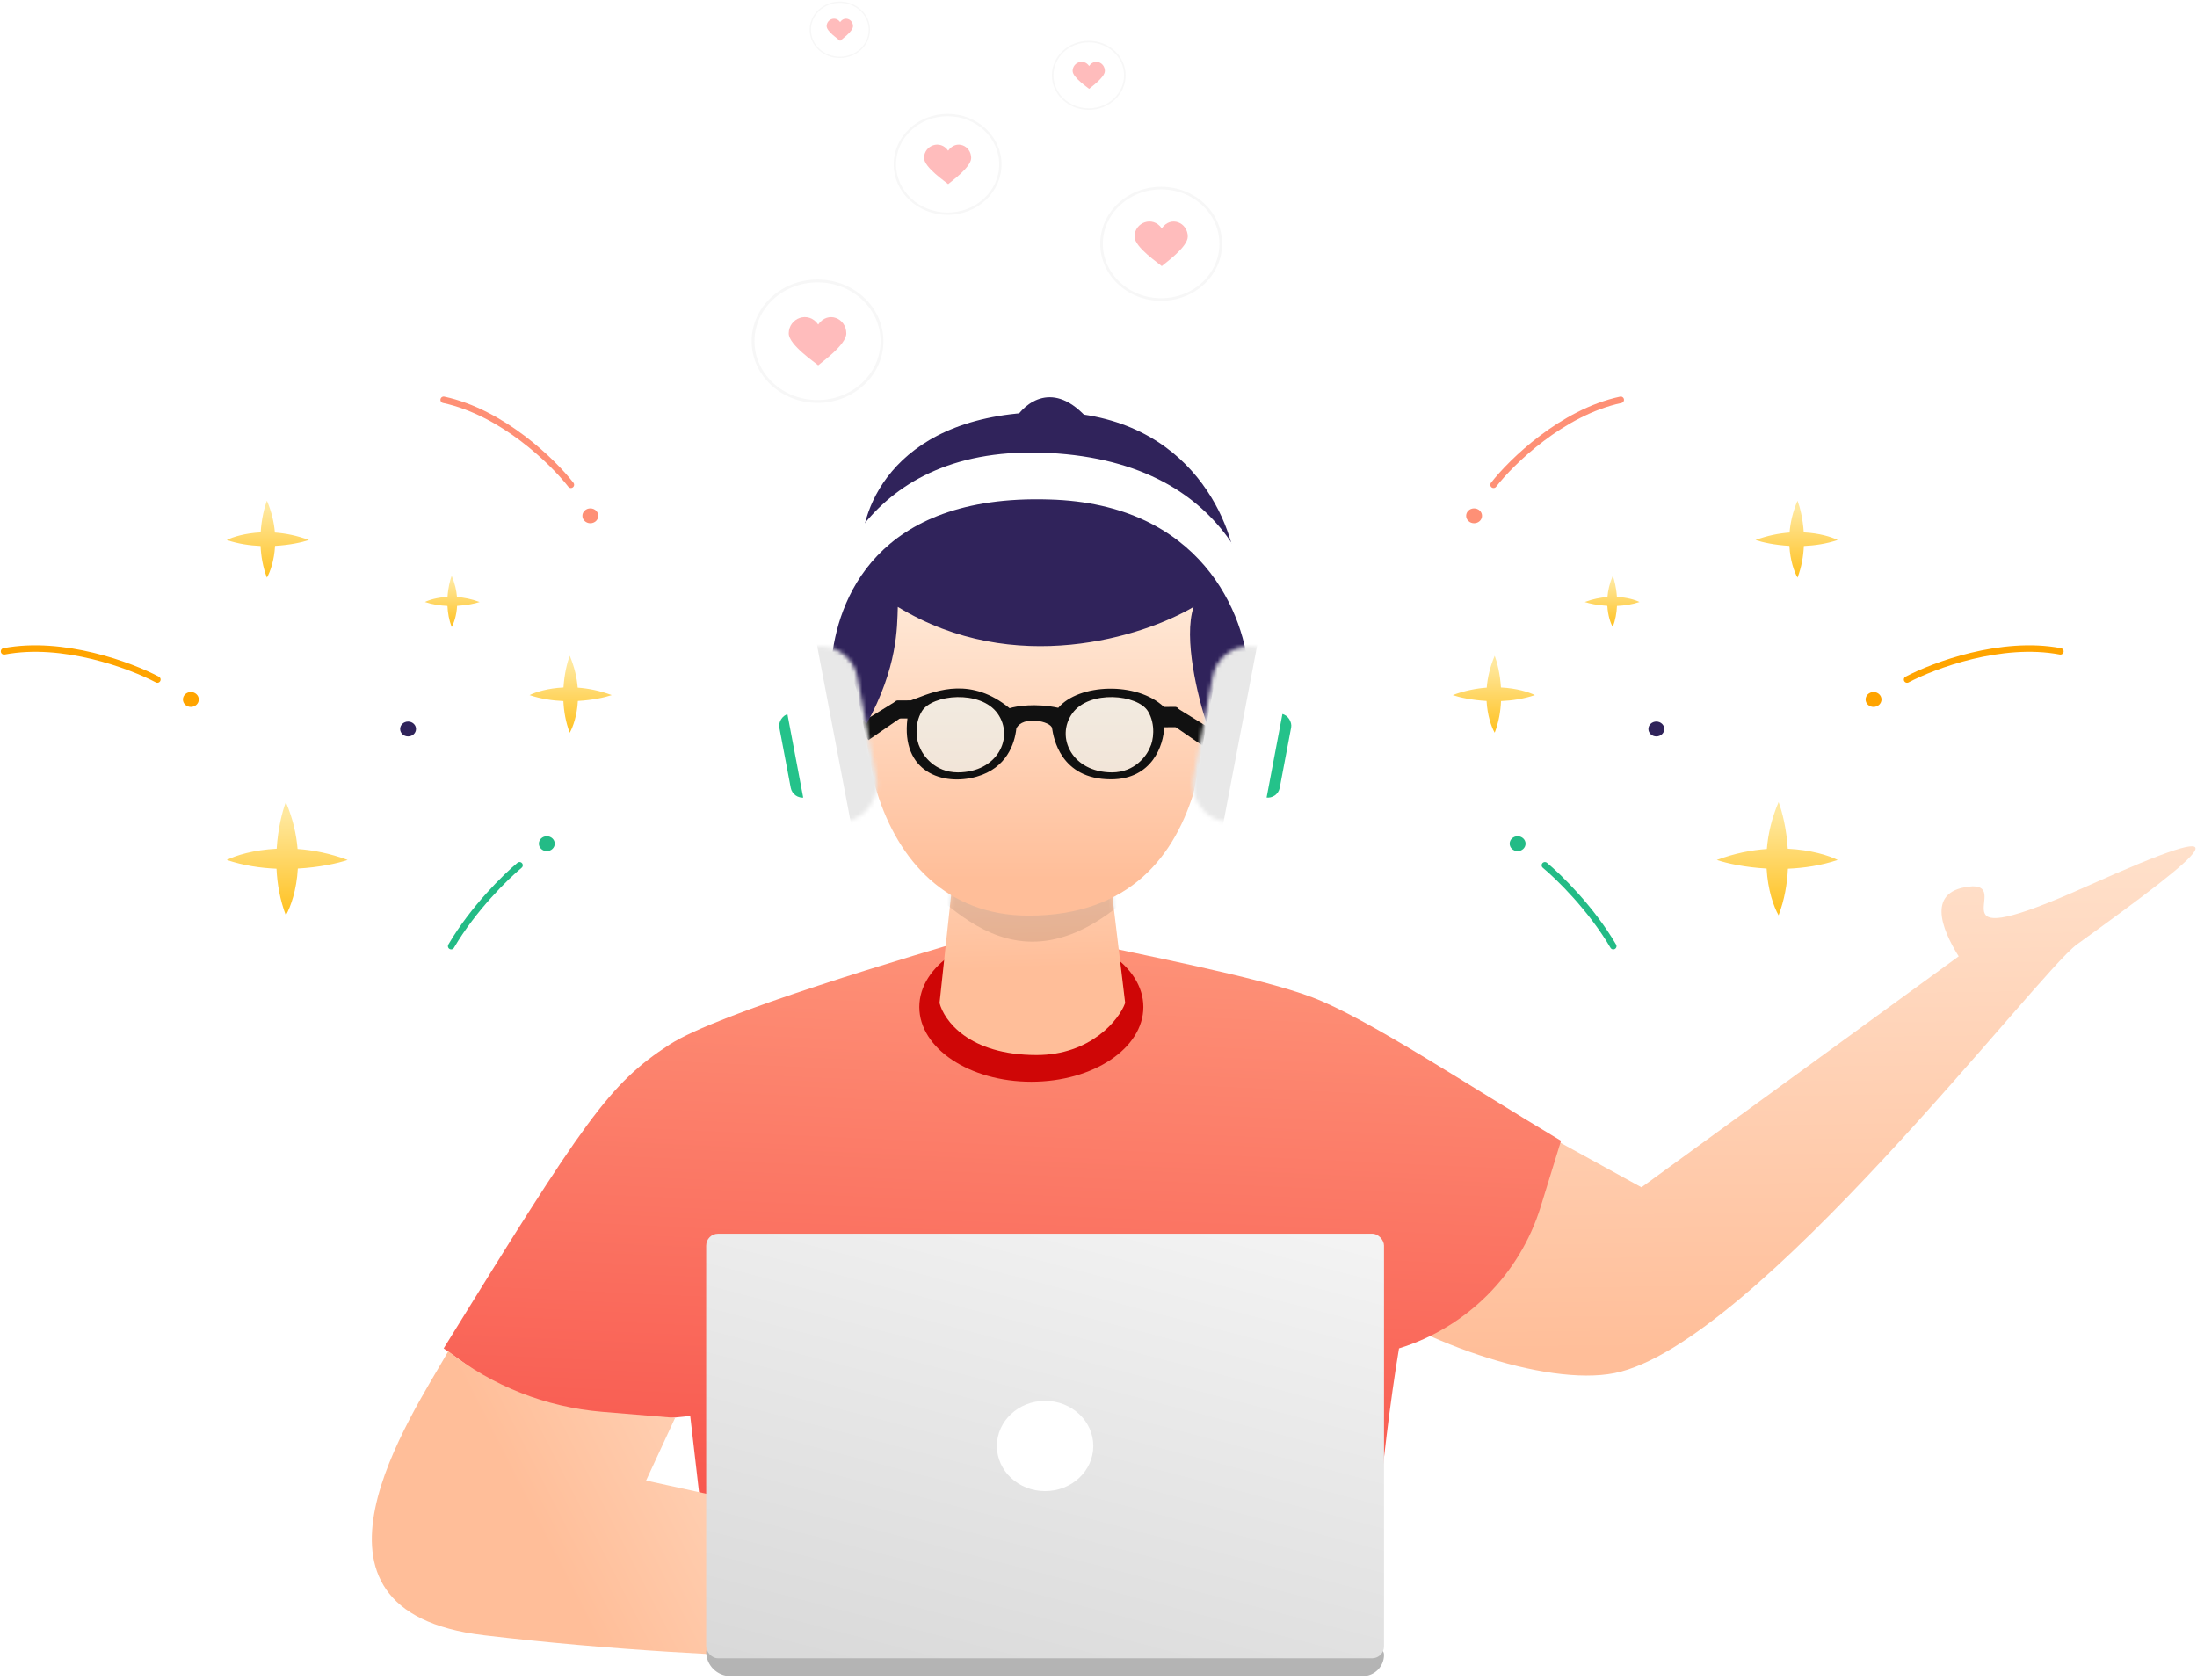 <svg width="544" height="416" viewBox="0 0 544 416" fill="none" xmlns="http://www.w3.org/2000/svg">
<g id="illlus">
<path id="Vector 92" d="M406.443 294.036L364.023 270.718L330.702 317.15C350.168 332.362 382.872 343.425 399.771 340.047C434.451 333.114 504.533 240.911 514.257 233.891C547.361 209.994 558.122 200.925 516.699 219.494C477.206 237.198 498.123 219.494 488.447 219.494C476.823 220.254 480.675 229.915 484.99 236.837L406.443 294.036Z" fill="url(#paint0_linear)"/>
<path id="Vector 52" d="M165.749 258.711C177.717 250.929 225.008 236.911 245.776 230.874L267.75 233.119C281.594 236.333 311.29 241.812 324.95 246.998C338.61 252.183 363.399 268.72 386.525 282.51L381.502 298.801C376.325 315.588 363.19 328.734 346.407 333.924C342.087 359.646 338.362 401.463 338.977 414.427L178.267 414.31L170.909 350.662L137.815 353.982L109.86 333.924C144.864 277.23 150.788 268.439 165.749 258.711Z" fill="url(#paint1_linear)"/>
<path id="Vector 91" d="M119.772 404.965C68.852 398.92 101.97 350.595 110.998 334.636C121.941 343.261 135.179 348.476 149.064 349.631L167.167 351.136L159.981 366.658L237.556 383.664L248.439 411.935C240.687 410.699 183.094 412.484 119.772 404.965Z" fill="url(#paint2_linear)"/>
<path id="Vector 79" d="M251.192 104C253.698 99.757 260.886 93.815 269.587 104H251.192Z" fill="#30235B"/>
<ellipse id="Ellipse 188" cx="255.37" cy="249.383" rx="27.737" ry="18.508" fill="#CF0606"/>
<path id="Vector 83" d="M232.643 248.388L236.52 212.239H274.266L278.602 248.388C277.087 252.645 269.932 261.281 256.682 261.281C239.795 261.281 233.725 252.645 232.643 248.388Z" fill="url(#paint3_linear)"/>
<g id="Mask Group">
<mask id="mask0" mask-type="alpha" maskUnits="userSpaceOnUse" x="232" y="212" width="47" height="50">
<path id="Vector 81" d="M232.643 248.388L236.52 212.239H274.267L278.61 248.461C277.095 252.718 269.916 261.282 256.666 261.282C239.779 261.282 233.725 252.645 232.643 248.388Z" fill="url(#paint4_linear)"/>
</mask>
<g mask="url(#mask0)">
<path id="Vector 82" opacity="0.1" d="M287.87 213.623C253.74 253.165 234.667 221.371 224.815 216.602L231.585 189.87L271.998 185.351L287.87 213.623Z" fill="black"/>
</g>
</g>
<path id="Vector 77" d="M254.715 226.751C214.008 226.751 207.008 172.036 219.585 147.01C247.884 114.623 283.258 133.515 297.407 147.01C300.814 167.865 304.57 226.751 254.715 226.751Z" fill="url(#paint5_linear)"/>
<path id="Vector 89" d="M298.103 184.893L290.128 179.392L291.361 175.296L300.47 180.921L298.103 184.893Z" fill="#111111"/>
<path id="Vector 90" d="M215.012 183.298L222.987 177.796L221.753 173.701L212.644 179.325L215.012 183.298Z" fill="#111111"/>
<path id="Vector 78" d="M222.309 150.298C251.169 167.905 283.163 157.634 295.552 150.298C292.944 158.002 296.639 172.811 298.813 179.252C317.592 156.354 311.453 143.989 306.036 140.668C305.133 129.256 294.053 100.722 256.858 102.074C219.662 103.427 212.445 128.129 213.498 137.287C199.414 155.209 207.794 172.731 214.586 179.252C222.309 165.212 222.133 155.363 222.309 150.298Z" fill="#30235B"/>
<g id="Vector 80" filter="url(#filter0_d)">
<path d="M259.814 119.695C216.862 118.349 207.192 144.713 205.857 160.14C205.743 161.453 204.668 162.487 203.35 162.487C201.938 162.487 200.814 161.307 200.951 159.902C202.879 140.12 214.193 105.805 259.814 108.179C305.92 110.577 315.01 144.884 313.636 164.102C313.558 165.196 312.631 166.016 311.535 166.016C310.331 166.016 309.365 165.039 309.31 163.837C308.568 147.889 297.215 120.71 259.814 119.695Z" fill="white"/>
</g>
<g id="Rectangle 315" filter="url(#filter1_d)">
<rect width="5.837" height="21.058" rx="2.918" transform="matrix(0.986 0.164 -0.186 0.983 314.491 172.316)" fill="#24C28A"/>
</g>
<g id="Rectangle 312" filter="url(#filter2_d)">
<rect width="17.979" height="43.867" rx="8.989" transform="matrix(0.986 0.164 -0.186 0.983 301.927 158.693)" fill="white"/>
</g>
<g id="Rectangle 314" filter="url(#filter3_d)">
<rect width="5.837" height="21.058" rx="2.918" transform="matrix(-0.986 0.164 0.186 0.983 198.181 172.316)" fill="#24C28A"/>
</g>
<g id="Rectangle 313" filter="url(#filter4_d)">
<rect width="17.979" height="43.867" rx="8.989" transform="matrix(-0.986 0.164 0.186 0.983 210.581 158.693)" fill="white"/>
</g>
<g id="Mask Group_2">
<mask id="mask1" mask-type="alpha" maskUnits="userSpaceOnUse" x="194" y="160" width="24" height="44">
<rect id="Rectangle 316" width="17.979" height="43.867" rx="8.989" transform="matrix(-0.986 0.164 0.186 0.983 210.581 158.693)" fill="white"/>
</mask>
<g mask="url(#mask1)">
<rect id="Rectangle 317" width="23.386" height="47.619" transform="matrix(0.986 -0.164 0.187 0.982 202.098 158.693)" fill="#E8E8E8"/>
</g>
</g>
<g id="Mask Group_3">
<mask id="mask2" mask-type="alpha" maskUnits="userSpaceOnUse" x="295" y="160" width="24" height="44">
<rect id="Rectangle 316_2" width="17.979" height="43.867" rx="8.989" transform="matrix(0.986 0.164 -0.186 0.983 301.927 158.693)" fill="white"/>
</mask>
<g mask="url(#mask2)">
<rect id="Rectangle 317_2" width="23.386" height="47.619" transform="matrix(-0.986 -0.164 -0.187 0.982 311.502 158.693)" fill="#E8E8E8"/>
</g>
</g>
<path id="Vector 87" opacity="0.5" d="M237.175 191.284C231.416 191.284 228.516 187.034 227.779 185.137C226.931 183.55 226.262 179.415 228.269 176.13C230.82 171.954 242.812 170.789 247.013 176.689C251.214 182.589 247.013 191.284 237.175 191.284Z" fill="#E6FCFF"/>
<path id="Vector 88" opacity="0.5" d="M275.333 191.284C281.092 191.284 283.992 187.034 284.729 185.137C285.577 183.55 286.246 179.415 284.24 176.13C281.688 171.954 269.696 170.789 265.495 176.689C261.294 182.589 265.495 191.284 275.333 191.284Z" fill="#E6FCFF"/>
<path id="Subtract" fill-rule="evenodd" clip-rule="evenodd" d="M249.988 175.387C240.596 167.664 232.113 170.932 227.086 172.868C226.527 173.083 226.01 173.282 225.54 173.448L222.324 173.453C221.769 173.454 221.322 173.907 221.327 174.462L221.351 176.939C221.356 177.488 221.803 177.931 222.352 177.931L224.694 177.931C223.046 191.182 233.482 194.728 241.828 192.339C249.269 190.21 251.261 184.185 251.659 180.405C253.251 177.102 260.229 178.628 260.505 180.331C260.511 180.371 260.519 180.416 260.526 180.465C260.854 182.539 262.504 192.987 275.066 193.002C285.356 193.014 288.147 184.407 288.256 180.101L290.987 180.078C291.54 180.074 291.983 179.622 291.978 179.07L291.949 176.039C291.944 175.487 291.492 175.043 290.94 175.047L288.208 175.07C281.505 168.712 267.108 169.307 262.037 175.287C256.442 174.079 251.673 174.851 249.988 175.387ZM237.175 191.284C231.416 191.284 228.516 187.034 227.779 185.137C226.931 183.55 226.262 179.415 228.269 176.13C230.82 171.954 242.813 170.789 247.013 176.689C251.214 182.589 247.013 191.284 237.175 191.284ZM284.73 185.137C283.994 187.034 281.094 191.284 275.334 191.284C265.496 191.284 261.296 182.589 265.496 176.689C269.697 170.789 281.689 171.954 284.241 176.13C286.247 179.415 285.578 183.55 284.73 185.137Z" fill="#111111"/>
<g id="Group 1272">
<path id="Rectangle 319" d="M174.862 409.064C174.862 408.509 175.312 408.06 175.867 408.06H340.936C341.907 408.06 342.695 408.847 342.695 409.818C342.695 412.73 340.333 415.092 337.42 415.092H180.89C177.561 415.092 174.862 412.393 174.862 409.064Z" fill="#B4B4B4"/>
<rect id="Rectangle 318" x="174.862" y="305.524" width="167.832" height="105.147" rx="2.947" fill="url(#paint6_linear)"/>
<ellipse id="Ellipse 192" cx="258.778" cy="358.098" rx="11.936" ry="11.177" fill="white"/>
</g>
<g id="stars1">
<path id="Union" fill-rule="evenodd" clip-rule="evenodd" d="M139.528 170.252C139.741 166.844 140.467 163.99 141.072 162.404C142.26 165.186 142.848 167.857 143.046 170.292C145.647 170.478 148.5 171.028 151.47 172.141C149.777 172.708 146.729 173.387 143.089 173.586C142.886 177.205 141.892 180.017 141.072 181.457C140.074 178.84 139.618 176.149 139.5 173.613C136.792 173.502 133.918 173.076 131.123 172.141C132.661 171.373 135.664 170.442 139.528 170.252Z" fill="url(#paint7_linear)"/>
<path id="Union_2" fill-rule="evenodd" clip-rule="evenodd" d="M110.814 147.826C110.956 145.557 111.439 143.657 111.841 142.602C112.632 144.453 113.023 146.231 113.156 147.852C114.887 147.976 116.785 148.342 118.763 149.083C117.635 149.46 115.607 149.912 113.184 150.045C113.049 152.454 112.387 154.325 111.841 155.284C111.177 153.542 110.874 151.75 110.795 150.063C108.993 149.989 107.079 149.705 105.219 149.083C106.243 148.572 108.241 147.952 110.814 147.826Z" fill="url(#paint8_linear)"/>
<path id="Union_3" fill-rule="evenodd" clip-rule="evenodd" d="M64.547 131.848C64.76 128.439 65.486 125.586 66.091 124C67.279 126.782 67.867 129.452 68.065 131.888C70.666 132.074 73.518 132.624 76.489 133.737C74.796 134.303 71.748 134.983 68.108 135.182C67.905 138.801 66.911 141.613 66.091 143.053C65.093 140.436 64.637 137.744 64.519 135.209C61.811 135.098 58.936 134.671 56.142 133.737C57.68 132.969 60.682 132.038 64.547 131.848Z" fill="url(#paint9_linear)"/>
<path id="Union_4" fill-rule="evenodd" clip-rule="evenodd" d="M68.508 210.189C68.821 205.174 69.889 200.976 70.779 198.642C72.528 202.735 73.392 206.664 73.684 210.248C77.511 210.521 81.707 211.331 86.078 212.968C83.586 213.801 79.103 214.801 73.747 215.094C73.448 220.418 71.986 224.555 70.779 226.674C69.311 222.824 68.641 218.864 68.466 215.134C64.483 214.97 60.253 214.343 56.142 212.968C58.404 211.838 62.822 210.468 68.508 210.189Z" fill="url(#paint10_linear)"/>
<ellipse id="Ellipse 199" cx="101.047" cy="180.534" rx="1.967" ry="1.841" fill="#2F235A"/>
<ellipse id="Ellipse 200" cx="146.176" cy="127.737" rx="1.967" ry="1.841" fill="#FE9076"/>
<ellipse id="Ellipse 201" cx="47.264" cy="173.224" rx="1.967" ry="1.841" fill="#FFA400"/>
<ellipse id="Ellipse 202" cx="135.397" cy="208.934" rx="1.967" ry="1.841" fill="#23BB86"/>
<path id="Vector 95" d="M141.358 120.052C136.912 114.334 124.388 102.121 109.86 99.011" stroke="#FE9076" stroke-width="1.603" stroke-linecap="round"/>
<path id="Vector 96" d="M38.967 168.288C32.395 164.801 15.602 158.522 1 161.309" stroke="#FFA400" stroke-width="1.603" stroke-linecap="round"/>
<path id="Vector 97" d="M128.648 214.283C125.28 217.065 117.179 224.967 111.712 234.314" stroke="#23BB86" stroke-width="1.603" stroke-linecap="round"/>
</g>
<g id="star2">
<g id="star2_2">
<path id="Union_5" fill-rule="evenodd" clip-rule="evenodd" d="M371.645 170.252C371.433 166.844 370.707 163.99 370.102 162.404C368.914 165.186 368.326 167.857 368.128 170.292C365.526 170.478 362.674 171.028 359.703 172.141C361.397 172.708 364.444 173.387 368.085 173.586C368.288 177.205 369.282 180.017 370.102 181.457C371.1 178.84 371.555 176.149 371.674 173.613C374.382 173.502 377.256 173.076 380.051 172.141C378.513 171.373 375.51 170.442 371.645 170.252Z" fill="url(#paint11_linear)"/>
<path id="Union_6" fill-rule="evenodd" clip-rule="evenodd" d="M400.36 147.826C400.218 145.557 399.735 143.657 399.333 142.602C398.542 144.453 398.151 146.231 398.018 147.852C396.287 147.976 394.388 148.342 392.411 149.083C393.538 149.46 395.567 149.912 397.99 150.045C398.125 152.454 398.787 154.325 399.333 155.284C399.997 153.542 400.3 151.75 400.379 150.063C402.181 149.989 404.095 149.705 405.955 149.083C404.931 148.572 402.932 147.952 400.36 147.826Z" fill="url(#paint12_linear)"/>
<path id="Union_7" fill-rule="evenodd" clip-rule="evenodd" d="M446.627 131.848C446.414 128.439 445.688 125.586 445.083 124C443.895 126.782 443.307 129.452 443.109 131.888C440.508 132.074 437.655 132.624 434.685 133.737C436.378 134.303 439.426 134.983 443.066 135.182C443.269 138.801 444.263 141.613 445.083 143.053C446.081 140.436 446.537 137.744 446.655 135.209C449.363 135.098 452.237 134.671 455.032 133.737C453.494 132.969 450.491 132.038 446.627 131.848Z" fill="url(#paint13_linear)"/>
<path id="Union_8" fill-rule="evenodd" clip-rule="evenodd" d="M442.666 210.189C442.352 205.174 441.285 200.976 440.395 198.642C438.646 202.735 437.782 206.664 437.49 210.248C433.663 210.521 429.467 211.331 425.096 212.968C427.588 213.801 432.071 214.801 437.427 215.094C437.726 220.418 439.188 224.555 440.395 226.674C441.863 222.824 442.533 218.864 442.708 215.134C446.691 214.97 450.921 214.343 455.032 212.968C452.769 211.838 448.352 210.468 442.666 210.189Z" fill="url(#paint14_linear)"/>
<ellipse id="Ellipse 199_2" rx="1.967" ry="1.841" transform="matrix(-1 0 0 1 410.127 180.534)" fill="#2F235A"/>
<ellipse id="Ellipse 200_2" rx="1.967" ry="1.841" transform="matrix(-1 0 0 1 364.997 127.737)" fill="#FE9076"/>
<ellipse id="Ellipse 201_2" rx="1.967" ry="1.841" transform="matrix(-1 0 0 1 463.91 173.224)" fill="#FFA400"/>
<ellipse id="Ellipse 202_2" rx="1.967" ry="1.841" transform="matrix(-1 0 0 1 375.777 208.934)" fill="#23BB86"/>
<path id="Vector 95_2" d="M369.816 120.052C374.262 114.334 386.786 102.121 401.314 99.011" stroke="#FE9076" stroke-width="1.603" stroke-linecap="round"/>
<path id="Vector 96_2" d="M472.207 168.288C478.779 164.801 495.572 158.522 510.174 161.309" stroke="#FFA400" stroke-width="1.603" stroke-linecap="round"/>
<path id="Vector 97_2" d="M382.526 214.283C385.893 217.065 393.995 224.967 399.462 234.314" stroke="#23BB86" stroke-width="1.603" stroke-linecap="round"/>
</g>
</g>
<g id="love">
<g id="Group 1301">
<g id="Group 1293">
<path id="Vector" d="M287.664 56.551C285.434 53.325 280.92 55.082 280.92 58.596C280.92 61.234 287.108 65.361 287.664 65.898C288.223 65.361 294.103 61.234 294.103 58.596C294.103 55.109 289.898 53.325 287.664 56.551Z" fill="#FFBCBC"/>
<path id="Ellipse 232" d="M302.271 60.376C302.271 67.977 295.684 74.175 287.512 74.175C279.34 74.175 272.752 67.977 272.752 60.376C272.752 52.774 279.34 46.576 287.512 46.576C295.684 46.576 302.271 52.774 302.271 60.376Z" stroke="#F7F7F7" stroke-width="0.65"/>
</g>
<g id="Group 1299">
<path id="Vector_2" d="M234.776 37.317C232.803 34.463 228.808 36.018 228.808 39.127C228.808 41.463 234.284 45.115 234.776 45.59C235.271 45.115 240.475 41.463 240.475 39.127C240.475 36.041 236.753 34.463 234.776 37.317Z" fill="#FFBCBC"/>
<path id="Ellipse 232_2" d="M247.704 40.703C247.704 47.431 241.874 52.916 234.642 52.916C227.409 52.916 221.579 47.431 221.579 40.703C221.579 33.975 227.409 28.489 234.642 28.489C241.874 28.489 247.704 33.975 247.704 40.703Z" stroke="#F7F7F7" stroke-width="0.575"/>
</g>
<g id="Group 1297">
<path id="Vector_3" d="M269.679 16.342C268.329 14.39 265.597 15.454 265.597 17.58C265.597 19.177 269.343 21.675 269.679 22C270.018 21.675 273.577 19.177 273.577 17.58C273.577 15.47 271.031 14.39 269.679 16.342Z" fill="#FFBCBC"/>
<path id="Ellipse 232_3" d="M278.521 18.658C278.521 23.259 274.534 27.011 269.587 27.011C264.641 27.011 260.653 23.259 260.653 18.658C260.653 14.056 264.641 10.305 269.587 10.305C274.534 10.305 278.521 14.056 278.521 18.658Z" stroke="#F7F7F7" stroke-width="0.393"/>
</g>
<g id="Group 1298">
<path id="Vector_4" d="M208.027 5.478C206.923 3.881 204.687 4.751 204.687 6.491C204.687 7.798 207.752 9.842 208.027 10.108C208.304 9.842 211.216 7.798 211.216 6.491C211.216 4.764 209.134 3.881 208.027 5.478Z" fill="#FFBCBC"/>
<path id="Ellipse 232_4" d="M215.262 7.373C215.262 11.138 211.999 14.208 207.952 14.208C203.904 14.208 200.642 11.138 200.642 7.373C200.642 3.608 203.904 0.538 207.952 0.538C211.999 0.538 215.262 3.608 215.262 7.373Z" stroke="#F7F7F7" stroke-width="0.322"/>
</g>
<g id="Group 1294">
<path id="Vector_5" d="M202.595 80.364C200.183 76.876 195.303 78.776 195.303 82.576C195.303 85.429 201.994 89.892 202.595 90.472C203.2 89.892 209.558 85.429 209.558 82.576C209.558 78.805 205.011 76.876 202.595 80.364Z" fill="#FFBCBC"/>
<path id="Ellipse 232_5" d="M218.391 84.5C218.391 92.721 211.267 99.423 202.43 99.423C193.594 99.423 186.47 92.721 186.47 84.5C186.47 76.28 193.594 69.578 202.43 69.578C211.267 69.578 218.391 76.28 218.391 84.5Z" stroke="#F7F7F7" stroke-width="0.703"/>
</g>
</g>
</g>
</g>
<defs>
<filter id="filter0_d" x="166.94" y="78.062" width="180.825" height="125.955" filterUnits="userSpaceOnUse" color-interpolation-filters="sRGB">
<feFlood flood-opacity="0" result="BackgroundImageFix"/>
<feColorMatrix in="SourceAlpha" type="matrix" values="0 0 0 0 0 0 0 0 0 0 0 0 0 0 0 0 0 0 127 0"/>
<feOffset dy="4"/>
<feGaussianBlur stdDeviation="17"/>
<feColorMatrix type="matrix" values="0 0 0 0 0.039 0 0 0 0 0.065 0 0 0 0 0.104 0 0 0 0.13 0"/>
<feBlend mode="normal" in2="BackgroundImageFix" result="effect1_dropShadow"/>
<feBlend mode="normal" in="SourceGraphic" in2="effect1_dropShadow" result="shape"/>
</filter>
<filter id="filter1_d" x="277.065" y="142.754" width="76.692" height="88.77" filterUnits="userSpaceOnUse" color-interpolation-filters="sRGB">
<feFlood flood-opacity="0" result="BackgroundImageFix"/>
<feColorMatrix in="SourceAlpha" type="matrix" values="0 0 0 0 0 0 0 0 0 0 0 0 0 0 0 0 0 0 127 0"/>
<feOffset dy="4"/>
<feGaussianBlur stdDeviation="17"/>
<feColorMatrix type="matrix" values="0 0 0 0 0.039 0 0 0 0 0.065 0 0 0 0 0.104 0 0 0 0.13 0"/>
<feBlend mode="normal" in2="BackgroundImageFix" result="effect1_dropShadow"/>
<feBlend mode="normal" in="SourceGraphic" in2="effect1_dropShadow" result="shape"/>
</filter>
<filter id="filter2_d" x="261.281" y="130.042" width="90.868" height="111.348" filterUnits="userSpaceOnUse" color-interpolation-filters="sRGB">
<feFlood flood-opacity="0" result="BackgroundImageFix"/>
<feColorMatrix in="SourceAlpha" type="matrix" values="0 0 0 0 0 0 0 0 0 0 0 0 0 0 0 0 0 0 127 0"/>
<feOffset dy="4"/>
<feGaussianBlur stdDeviation="17"/>
<feColorMatrix type="matrix" values="0 0 0 0 0.039 0 0 0 0 0.065 0 0 0 0 0.104 0 0 0 0.13 0"/>
<feBlend mode="normal" in2="BackgroundImageFix" result="effect1_dropShadow"/>
<feBlend mode="normal" in="SourceGraphic" in2="effect1_dropShadow" result="shape"/>
</filter>
<filter id="filter3_d" x="158.914" y="142.754" width="76.692" height="88.77" filterUnits="userSpaceOnUse" color-interpolation-filters="sRGB">
<feFlood flood-opacity="0" result="BackgroundImageFix"/>
<feColorMatrix in="SourceAlpha" type="matrix" values="0 0 0 0 0 0 0 0 0 0 0 0 0 0 0 0 0 0 127 0"/>
<feOffset dy="4"/>
<feGaussianBlur stdDeviation="17"/>
<feColorMatrix type="matrix" values="0 0 0 0 0.039 0 0 0 0 0.065 0 0 0 0 0.104 0 0 0 0.13 0"/>
<feBlend mode="normal" in2="BackgroundImageFix" result="effect1_dropShadow"/>
<feBlend mode="normal" in="SourceGraphic" in2="effect1_dropShadow" result="shape"/>
</filter>
<filter id="filter4_d" x="160.359" y="130.042" width="90.868" height="111.348" filterUnits="userSpaceOnUse" color-interpolation-filters="sRGB">
<feFlood flood-opacity="0" result="BackgroundImageFix"/>
<feColorMatrix in="SourceAlpha" type="matrix" values="0 0 0 0 0 0 0 0 0 0 0 0 0 0 0 0 0 0 127 0"/>
<feOffset dy="4"/>
<feGaussianBlur stdDeviation="17"/>
<feColorMatrix type="matrix" values="0 0 0 0 0.039 0 0 0 0 0.065 0 0 0 0 0.104 0 0 0 0.13 0"/>
<feBlend mode="normal" in2="BackgroundImageFix" result="effect1_dropShadow"/>
<feBlend mode="normal" in="SourceGraphic" in2="effect1_dropShadow" result="shape"/>
</filter>
<linearGradient id="paint0_linear" x1="417.264" y1="158.698" x2="419.742" y2="334.571" gradientUnits="userSpaceOnUse">
<stop stop-color="#FFEFE0"/>
<stop offset="1" stop-color="#FFBE99"/>
</linearGradient>
<linearGradient id="paint1_linear" x1="258.668" y1="200.585" x2="247.053" y2="448.999" gradientUnits="userSpaceOnUse">
<stop stop-color="#FF9F81"/>
<stop offset="1" stop-color="#F53838"/>
</linearGradient>
<linearGradient id="paint2_linear" x1="242.579" y1="287.86" x2="119.085" y2="351.067" gradientUnits="userSpaceOnUse">
<stop offset="0.068" stop-color="#FFEFE0"/>
<stop offset="1" stop-color="#FFBE99"/>
</linearGradient>
<linearGradient id="paint3_linear" x1="254.321" y1="173.352" x2="256.269" y2="239.746" gradientUnits="userSpaceOnUse">
<stop stop-color="#FFEFE0"/>
<stop offset="1" stop-color="#FFBE99"/>
</linearGradient>
<linearGradient id="paint4_linear" x1="254.321" y1="173.352" x2="251.592" y2="248.996" gradientUnits="userSpaceOnUse">
<stop stop-color="#FFEFE0"/>
<stop offset="1" stop-color="#FFBE99"/>
</linearGradient>
<linearGradient id="paint5_linear" x1="258.012" y1="137.96" x2="258.012" y2="217.679" gradientUnits="userSpaceOnUse">
<stop stop-color="#FFEFE0"/>
<stop offset="1" stop-color="#FFBE99"/>
</linearGradient>
<linearGradient id="paint6_linear" x1="293.434" y1="226.611" x2="238.538" y2="436.973" gradientUnits="userSpaceOnUse">
<stop offset="0.017" stop-color="white"/>
<stop offset="1" stop-color="#D7D7D7"/>
</linearGradient>
<linearGradient id="paint7_linear" x1="141.297" y1="164.432" x2="141.297" y2="182.322" gradientUnits="userSpaceOnUse">
<stop stop-color="#FFE89E"/>
<stop offset="1" stop-color="#FFBF1A"/>
</linearGradient>
<linearGradient id="paint8_linear" x1="111.991" y1="143.952" x2="111.991" y2="155.859" gradientUnits="userSpaceOnUse">
<stop stop-color="#FFE89E"/>
<stop offset="1" stop-color="#FFBF1A"/>
</linearGradient>
<linearGradient id="paint9_linear" x1="66.316" y1="126.028" x2="66.316" y2="143.917" gradientUnits="userSpaceOnUse">
<stop stop-color="#FFE89E"/>
<stop offset="1" stop-color="#FFBF1A"/>
</linearGradient>
<linearGradient id="paint10_linear" x1="71.11" y1="201.626" x2="71.11" y2="227.946" gradientUnits="userSpaceOnUse">
<stop stop-color="#FFE89E"/>
<stop offset="1" stop-color="#FFBF1A"/>
</linearGradient>
<linearGradient id="paint11_linear" x1="369.877" y1="164.432" x2="369.877" y2="182.322" gradientUnits="userSpaceOnUse">
<stop stop-color="#FFE89E"/>
<stop offset="1" stop-color="#FFBF1A"/>
</linearGradient>
<linearGradient id="paint12_linear" x1="399.183" y1="143.952" x2="399.183" y2="155.859" gradientUnits="userSpaceOnUse">
<stop stop-color="#FFE89E"/>
<stop offset="1" stop-color="#FFBF1A"/>
</linearGradient>
<linearGradient id="paint13_linear" x1="444.858" y1="126.028" x2="444.858" y2="143.917" gradientUnits="userSpaceOnUse">
<stop stop-color="#FFE89E"/>
<stop offset="1" stop-color="#FFBF1A"/>
</linearGradient>
<linearGradient id="paint14_linear" x1="440.064" y1="201.626" x2="440.064" y2="227.946" gradientUnits="userSpaceOnUse">
<stop stop-color="#FFE89E"/>
<stop offset="1" stop-color="#FFBF1A"/>
</linearGradient>
</defs>
</svg>
